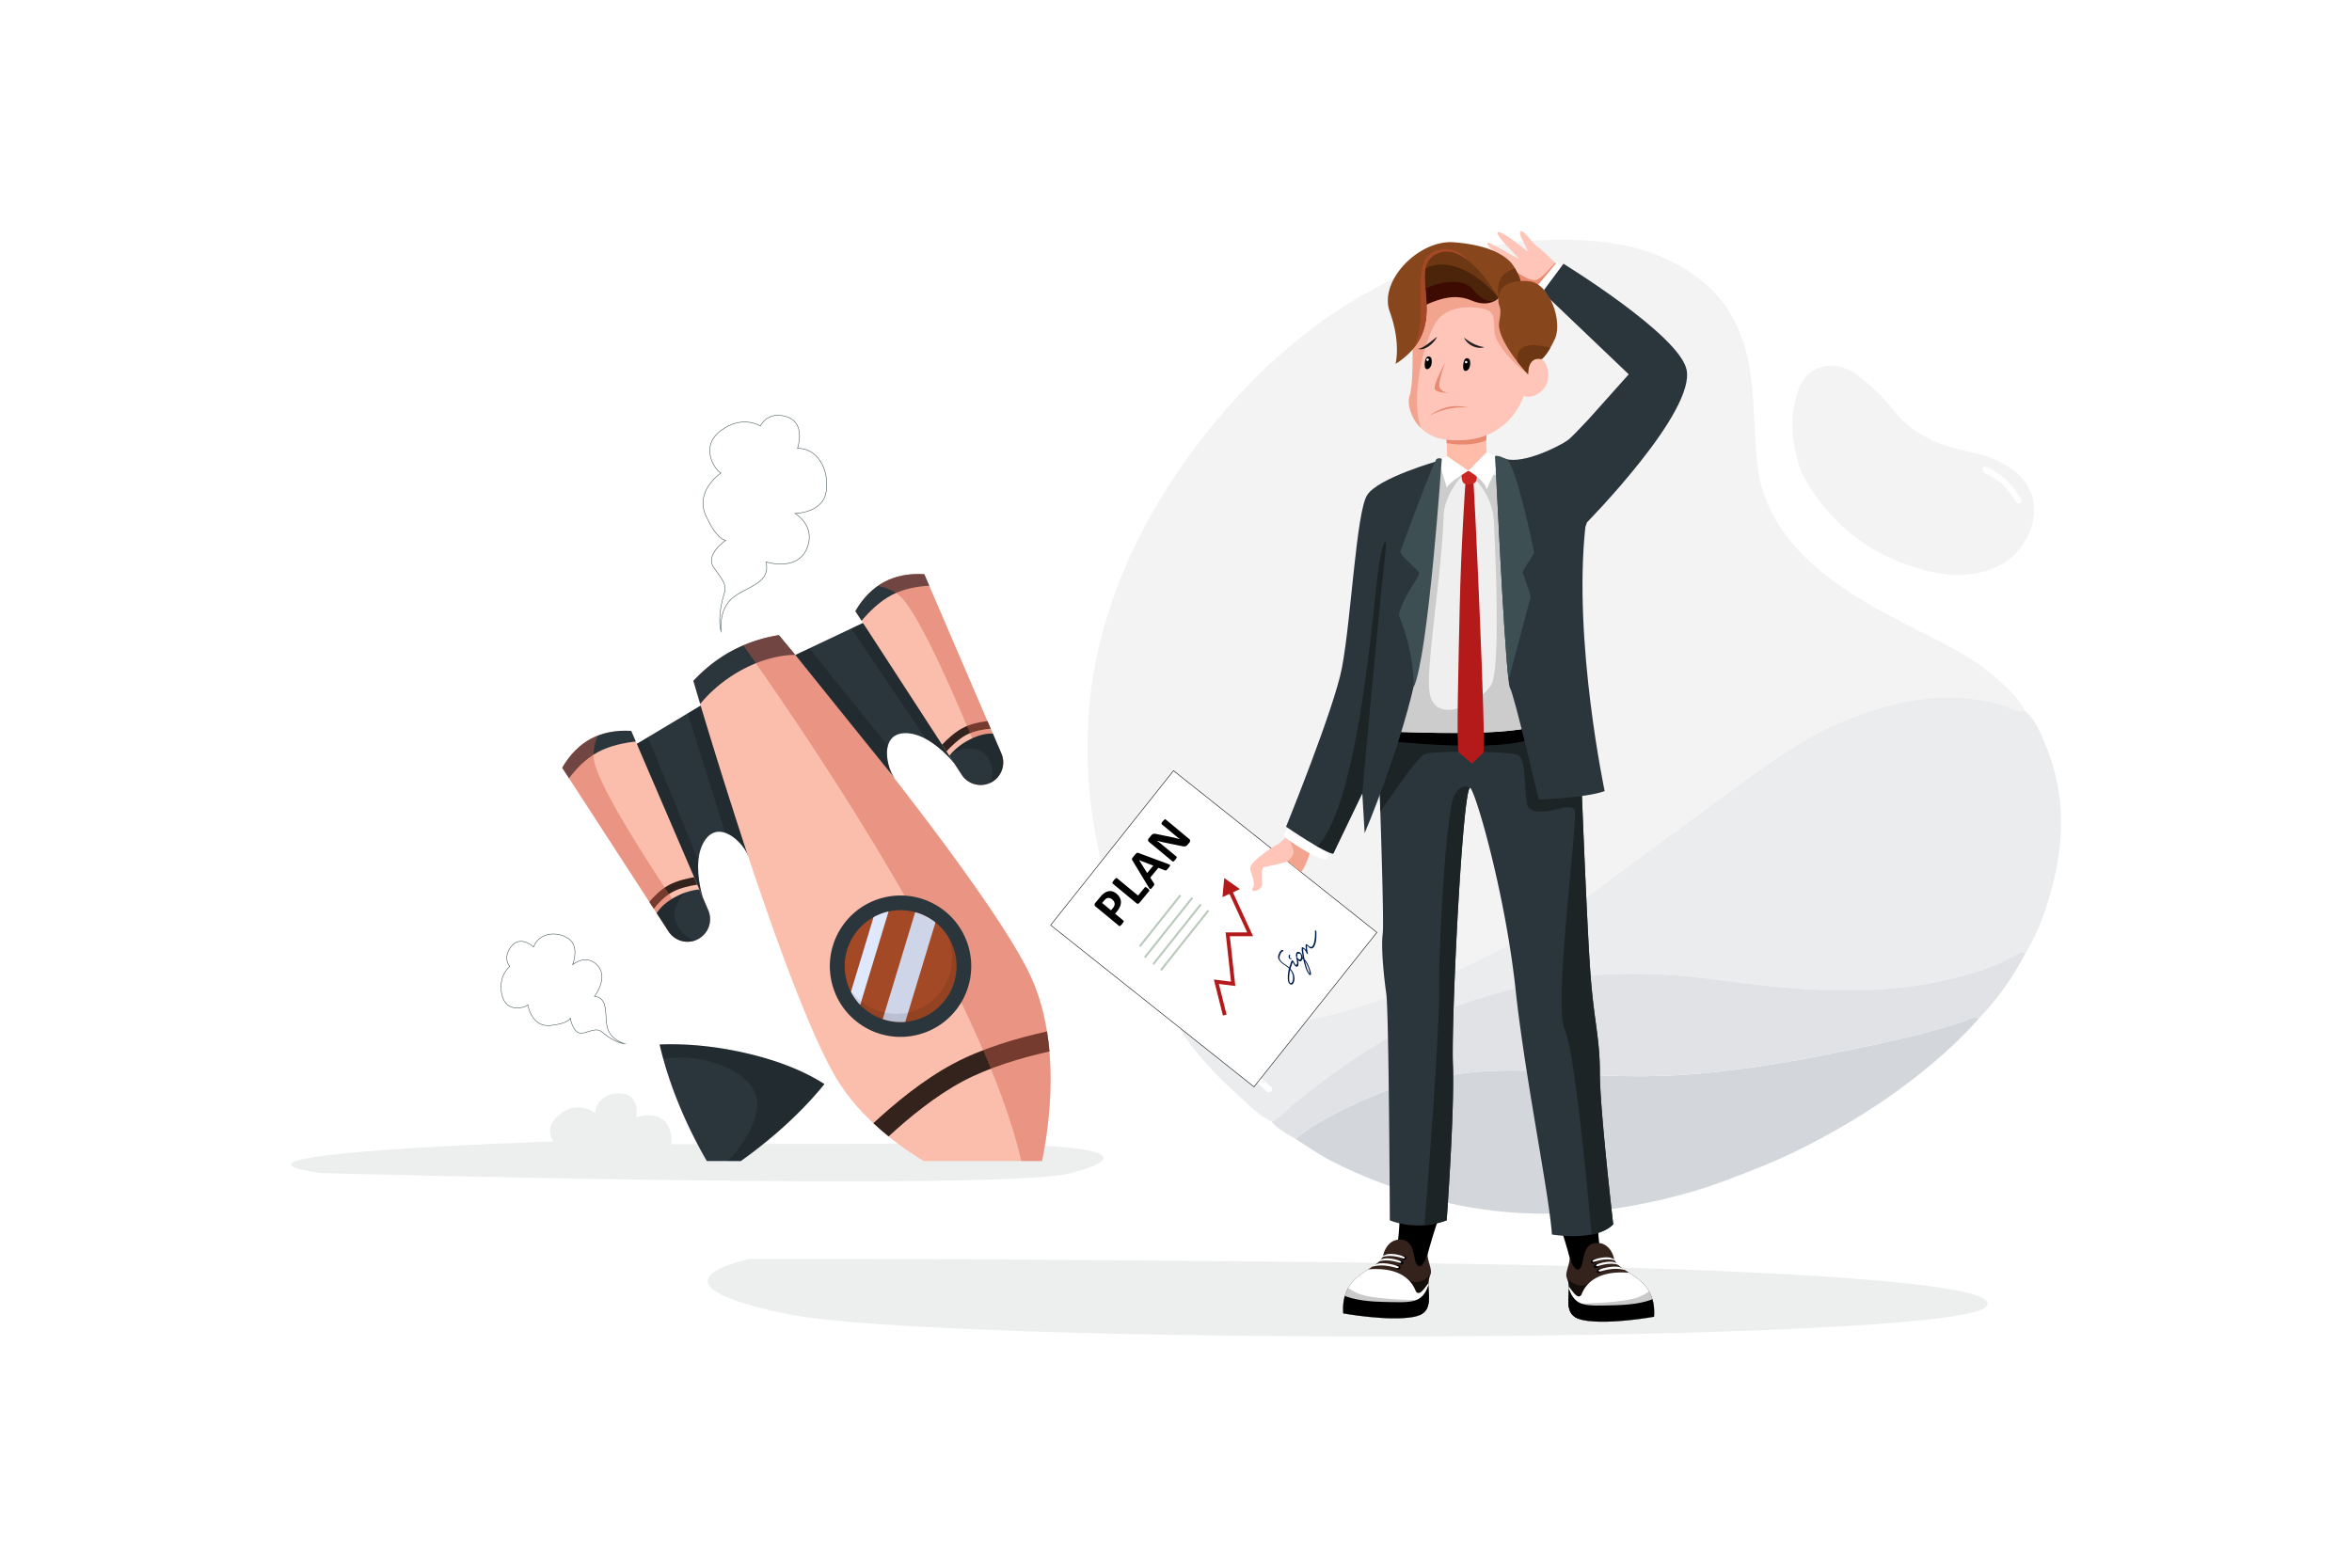 <svg id="Mỗi_hình_1_layer_riêng" data-name="Mỗi hình 1 layer riêng" xmlns="http://www.w3.org/2000/svg" viewBox="0 0 4680 3120"><defs><style>.cls-1,.cls-20{fill:#fff;}.cls-2{fill:#f3f3f4;}.cls-3{fill:#ebecee;}.cls-4{fill:#d3d7db;}.cls-5{fill:#e0e2e5;}.cls-6{fill:#fefefe;}.cls-39,.cls-7{fill:#3d4f53;}.cls-7{opacity:0.09;}.cls-8{fill:#2b363c;}.cls-9{opacity:0.2;}.cls-10{fill:#fbbeac;}.cls-11{fill:#33231c;}.cls-12{fill:#d35e4a;opacity:0.42;}.cls-13{fill:#ff4746;}.cls-14{fill:#a34926;}.cls-15{fill:#ced5e8;}.cls-16{fill:#dee8ff;}.cls-17{opacity:0.1;}.cls-18,.cls-19,.cls-21{fill:none;}.cls-19{stroke:#3d4f53;}.cls-19,.cls-20,.cls-21{stroke-miterlimit:10;}.cls-20{stroke:#000;}.cls-21{stroke:#b9c9bc;stroke-width:4px;}.cls-22{fill:#001d4f;}.cls-23{fill:#ffc5b8;}.cls-24,.cls-25{fill:#e98970;}.cls-24{opacity:0.56;}.cls-26{opacity:0.61;}.cls-27{opacity:0.21;}.cls-28{fill:#1c2426;}.cls-29{fill:#efefef;}.cls-30{fill:#ccc;}.cls-31{fill:#ffbda9;}.cls-32{fill:#3d0b01;}.cls-33{fill:#4c2409;}.cls-34{fill:#6d3713;}.cls-35{fill:#87461b;}.cls-36{fill:#b51a1a;}.cls-37{fill:#ca2722;}.cls-38{fill:#231f20;}</style></defs><title>06</title><rect class="cls-1" width="4680" height="3120"/><path class="cls-2" d="M2348.13,2048.61c-34.76-47.62-65.5-97.43-90.85-151-23.24-49.07-43.18-99.2-57.75-151.24q-47.54-169.79-31.4-345.78c7.56-83.73,28.33-164.21,58.67-241.8,34.55-88.32,80.74-170.84,136.48-248,76.86-106.43,166.37-200,273.61-276.13,51.56-36.59,106.47-67,164.38-93,106.54-47.85,217.8-68.31,333.78-64.28,85.21,3,166.74,20.25,237.82,71.19,61.19,43.85,94.28,104.87,107.43,177.79,11.87,65.86,9,133,16.65,199.24,8.24,71.8,41.63,129.77,91.74,180.11,56.51,56.78,125,95.52,194.91,132.3,61.68,32.47,126.65,59.27,180.6,104.92,24.91,21.08,49.53,42.65,65.28,72.13-15.42,4.25-27.4-6.08-40.67-10.18-112.66-34.78-220.07-11.34-324.26,32-69.58,28.95-131.47,72.69-192.37,116.7-98.39,71.11-195.37,144.16-293.22,216-97.54,71.62-203.13,129-314.1,176.92-53,22.89-108.08,40-162.86,57.9-53.35,17.43-108.05,29.13-163.68,36.27-35.78,4.6-71.67,8.27-107.51,12.36q-54.75-82.86-109.51-165.72l-7.32,4.86c29.87,54.79,67.79,104.56,101.82,156.75Z"/><path class="cls-3" d="M2430.81,2053c35.84-4.09,71.73-7.76,107.51-12.36,55.63-7.14,110.33-18.84,163.68-36.27,54.78-17.89,109.82-35,162.86-57.9,111-47.88,216.56-105.3,314.1-176.92,97.85-71.85,194.83-144.9,293.22-216,60.9-44,122.79-87.75,192.37-116.7,104.19-43.36,211.6-66.8,324.26-32,13.27,4.1,25.25,14.43,40.67,10.18,19.25,16,28.29,38.56,37.83,60.51,40.12,92.35,42.44,187.47,17.63,283.67-12.41,48.14-28.49,95.28-54.77,138.13-7.58-4.43-13.43.29-19.77,3.45-15.81,7.89-31.28,16.78-47.76,23-68.91,25.88-140.56,39.26-213.81,44.72C3635.36,1977,3523,1964,3411,1949.21c-125.72-16.54-250.35-16.44-374.64,12.45-72.06,16.75-142.14,38.94-208.94,70.12-91.81,42.85-174,101.13-252.69,164.58-14.85,12-26.52,27.89-44.52,35.94-26.49-12.87-46.5-34.27-67.67-53.59-42.81-39.06-83.32-80.53-114.39-130.1l67.67.32c3.06,4.75,6.35,9.37,9.12,14.28s6.36,12.25,12.22,7.69c6.27-4.88-2.23-9.41-4.47-14ZM2531,2164.74c-13.24-11.66-25.79-22.85-38.59-33.75-1-.84-5.23,0-5.5.84-.77,2.44-1.46,6.42-.12,7.79q16.89,17.27,34.74,33.57c1.31,1.2,5.81.58,7.48-.81S2530.32,2167.62,2531,2164.74Z"/><path class="cls-4" d="M3937.45,2027c-33.77,38.56-71.54,72.84-111.28,105.13-74.72,60.7-156.3,110.8-242.05,153.84-32.79,16.45-66.69,31.18-101.2,44.5-35.88,13.84-71.58,28.09-108.41,39-172.88,51.13-347,63.56-523.38,17.35-72-18.84-141.1-44.26-206.79-78.79-23.18-12.18-44.63-27.66-66.88-41.63,40.35-33,87-54.57,133.9-76.47,58.06-27.1,119.15-41.58,181.63-51.27,77.74-12.05,155.93-9,233.94-2.43,94.41,7.92,188.6,8.12,282.89-2.34,78.89-8.76,157-21,234.84-37,90.36-18.67,180.85-36.19,268.38-66.15C3920.75,2028.06,3928.43,2022.17,3937.45,2027Z"/><path class="cls-5" d="M3937.45,2027c-9-4.84-16.7,1-24.41,3.69-87.53,30-178,47.48-268.38,66.15-77.79,16.08-155.95,28.27-234.84,37-94.29,10.46-188.48,10.26-282.89,2.34-78-6.54-156.2-9.62-233.94,2.43-62.48,9.69-123.57,24.17-181.63,51.27-46.91,21.9-93.55,43.43-133.9,76.47-16.86-9.84-34.36-18.78-47.27-34.09,18-8.05,29.67-24,44.52-35.94,78.66-63.45,160.88-121.73,252.69-164.58,66.8-31.18,136.88-53.37,208.94-70.12,124.29-28.89,248.92-29,374.64-12.45C3523,1964,3635.36,1977,3748.83,1968.48c73.25-5.46,144.9-18.84,213.81-44.72,16.48-6.18,32-15.07,47.76-23,6.34-3.16,12.19-7.88,19.77-3.45C4005.3,1944.89,3974.75,1988.37,3937.45,2027Z"/><path class="cls-2" d="M3580,926.37c-18.18-58-18.4-107.69.81-156.41,15.63-39.65,67.7-59.44,116.67-22.2a403.94,403.94,0,0,1,71.55,70c38.8,48.68,91.78,69.49,150.26,81.52,30.76,6.32,60,16.74,85.87,35.91,79.3,58.77,33.61,160.78-26.41,190.14-62.9,30.78-124.81,19.38-185.93-2.13-72.93-25.66-132.42-71.13-177.83-133.76C3599.22,967.78,3585.11,944.5,3580,926.37Zm367,2.28c-1,2.33-2.74,4.63-2.18,5.7,1.53,2.95,3.5,6.63,6.25,7.82,26.36,11.41,45.56,30.27,59.31,55.19,1.69,3,5.11,5.72,8.81,3.88,5.48-2.74,3-7.57.85-10.82-16.51-25.12-35.88-47.24-64.55-59.1C3953,930.28,3950.28,929.67,3947,928.65Z"/><path class="cls-6" d="M2430.81,2053l1.86,3.82c2.24,4.63,10.74,9.16,4.47,14-5.86,4.56-9.38-2.66-12.22-7.69s-6.06-9.53-9.12-14.28c-34-52.19-72-102-101.82-156.75l7.32-4.86Q2376.06,1970.18,2430.81,2053Z"/><path class="cls-6" d="M2531,2164.74c-.65,2.88-.43,6.33-2,7.64s-6.17,2-7.48.81q-17.82-16.29-34.74-33.57c-1.34-1.37-.65-5.35.12-7.79.27-.84,4.5-1.68,5.5-.84C2505.18,2141.89,2517.73,2153.08,2531,2164.74Z"/><path class="cls-6" d="M3947,928.65c3.29,1,6,1.63,8.49,2.67,28.67,11.86,48,34,64.55,59.1,2.14,3.25,4.63,8.08-.85,10.82-3.7,1.84-7.12-.83-8.81-3.88-13.75-24.92-32.95-43.78-59.31-55.19-2.75-1.19-4.72-4.87-6.25-7.82C3944.25,933.28,3946,931,3947,928.65Z"/><path class="cls-7" d="M636.43,2334.55s1356.87,37.44,1495.61,0,35.23-55.05-152-57.25-644.13,0-644.13,0,8.81-74.88-69.92-54c0,0,9.91-47.34-34.69-47.34s-47.34,39.09-47.34,39.09-32.48-26.43-68.82,1.65-14.31,55.05-14.31,55.05S372.92,2294.92,636.43,2334.55Z"/><path class="cls-7" d="M1492,2505.5s-231.87,46.9,75.41,109.8,2310,60.58,2384.33-14.32-1114-86.78-1114-86.78S2053.3,2504.18,1492,2505.5Z"/><path class="cls-8" d="M1394.81,1403.87l-26.45,15.85-79.08,47.38-22.23,13.32s43,163.25,131.77,306.53c0,0-12.62-37.56-9.18-74.29,1.37-14.83,5.37-29.53,13.88-41.58,11.36-16,25.74-18.38,39.51-13.63,20.65,7.08,40,30,46,46.73Z"/><path class="cls-9" d="M1289.28,1467.1l-22.23,13.32s43,163.25,131.77,306.53c0,0-12.62-37.56-9.18-74.29Z"/><path class="cls-10" d="M1256,1454.63q-37.07-2.28-66.64,9.39-43.27,17.07-70.61,64l13.59,20.91,159.74,246,8.91,13.71,5.75,8.86,23.56,36.27a45,45,0,0,0,59,15.17c.74-.4,1.46-.8,2.16-1.23a45,45,0,0,0,17.94-56.22l-17.77-41.37-4.08-9.52-6.34-14.71-116.09-270.12Z"/><path class="cls-11" d="M1381.14,1745.86c-15.5,2.63-34.79,7.31-50,15.44-16.08,8.61-29.72,22.41-39.09,33.6l8.91,13.71c8.39-10.6,21.84-25.25,37.5-33.62,14.56-7.79,34.15-12.1,49-14.42Z"/><path class="cls-8" d="M1256,1454.63q-91.26-5.61-137.25,73.38l13.59,20.91c11.2-15.21,31.1-38.06,57.84-52.36,24.66-13.19,54.24-18.6,74.9-20.82Z"/><path class="cls-12" d="M1189.33,1464q-43.27,17.07-70.61,64l13.59,20.91,159.74,246,8.91,13.71,5.75,8.86,23.56,36.27a45,45,0,0,0,59,15.17c.74-.4,1.46-.8,2.16-1.23-27.26-39.09-206.65-298.49-210.14-360.08C1180.38,1492.53,1183.69,1477.82,1189.33,1464Z"/><path class="cls-8" d="M1306.72,1817.44a81.6,81.6,0,0,1,15.94-18,118.25,118.25,0,0,1,21.61-14.54,135.8,135.8,0,0,1,21.19-9.17,120.2,120.2,0,0,1,23.53-5.36c.89-.06,1.74-.21,2.55-.23l17.77,41.33a44.88,44.88,0,0,1-17,55.59,3.39,3.39,0,0,1-.84.55,25.39,25.39,0,0,1-2.28,1.32,38.63,38.63,0,0,1-5.14,2.34,45,45,0,0,1-53.81-17.53Z"/><path class="cls-9" d="M1394.81,1403.87l-26.45,15.85L1443,1657.45c20.65,7.08,40,30,46,46.73Z"/><path class="cls-9" d="M1306.72,1817.44a81.6,81.6,0,0,1,15.94-18,118.25,118.25,0,0,1,21.61-14.54,135.8,135.8,0,0,1,21.19-9.17c-15.74,13.57-30.21,36.26-19.92,59.94,11.33,26,28.74,33.51,38.52,35.6a45,45,0,0,1-53.81-17.53Z"/><path class="cls-13" d="M1782.3,1551.5a35.9,35.9,0,0,1-2.32-2.88Z"/><path class="cls-10" d="M2073.52,2310.67H1838c-15.72-9.62-31.47-20.06-46.91-31.34-7.74-5.65-15.39-11.54-23-17.6q-7.79-6.27-15.39-12.87c-3.6-3.13-7.19-6.32-10.72-9.57l-2.54-2.34-.62-.57c-.35-.34-.72-.67-1.08-1-30.58-28.62-57.94-61.27-78.74-98.3-51.16-90.91-116.56-271.27-171.22-435.87v0c-40.46-121.83-75-235-93.58-297-.32-1.07-.64-2.14-1-3.18-8.68-29-13.61-46-13.61-46q43.59-46.83,99.49-70.71a302.21,302.21,0,0,1,70.64-20.26l0,.05.05.06.56.66.42.5c.48.57,1.11,1.33,1.91,2.27l1,1.16c1,1.23,2.28,2.71,3.7,4.42.66.79,1.35,1.63,2.11,2.52l1.14,1.37c.21.25.42.51.64.76.56.69,1.15,1.41,1.77,2.14l3.9,4.68.87,1c.29.36.58.72.89,1.08l.36.44c.55.65,1.1,1.32,1.66,2l1.73,2.08c.88,1.06,1.79,2.17,2.74,3.3l7.32,8.83h0c0,.07.1.12.15.19l2.81,3.4c1,1.15,1.93,2.32,2.91,3.51s2,2.42,3,3.65l1.53,1.85q3.9,4.71,8,9.76l5.08,6.19,2.39,2.92c1.62,2,3.25,4,4.91,6,8.31,10.16,17.28,21.12,26.77,32.8l8.68,10.68c.71.88,1.42,1.77,2.14,2.65l2.44,3q8.57,10.56,17.55,21.73l4.6,5.71c1.34,1.66,2.7,3.33,4,5L1692,1437.9a.54.54,0,0,0,.09.12l4.81,6,7.31,9.14c1,1.24,2,2.48,3,3.73l6,7.54,3,3.79c3.43,4.35,6.9,8.71,10.4,13.12l7.63,9.63q5.12,6.45,10.26,13l1,1.32q3.93,5,7.87,10c0,.08.11.14.16.21l8.1,10.32.22.29q9,11.49,18.12,23.21l1,1.37q3.81,4.92,7.66,9.85c1.43,1.88,2.89,3.76,4.36,5.64q9.89,12.76,19.76,25.66l10.59,13.85,4.61,6,.69.91q10.57,13.89,21,27.79l5.27,7q7.85,10.44,15.59,20.87l.61.82q4.86,6.52,9.68,13,5.11,6.93,10.16,13.82l1.22,1.67,3.48,4.75q5.21,7.11,10.33,14.18l4.93,6.83q7.39,10.21,14.56,20.3,4.8,6.72,9.5,13.37t9.11,13l.17.25q2.31,3.29,4.57,6.56l2.77,4,4,5.77,2.22,3.22,2.21,3.22q3.29,4.82,6.52,9.58l6.24,9.23,2.05,3.06q3.22,4.83,6.38,9.59c2,3.07,4,6.13,6,9.15.65,1,1.31,2,2,3l3.89,6a0,0,0,0,0,0,0l5.67,8.83q2.8,4.41,5.51,8.72,6.33,10.1,12.15,19.71c.55.93,1.1,1.84,1.65,2.75,1.1,1.81,2.17,3.63,3.23,5.42l1.58,2.68c1.11,1.88,2.21,3.76,3.29,5.62l2.8,4.88q3.69,6.45,7.06,12.63.69,1.23,1.35,2.46c.89,1.63,1.75,3.25,2.59,4.84q2.57,4.8,4.89,9.4c19.52,38.48,31.56,80,38.3,122,.21,1.29.42,2.59.62,3.87.05.37.11.74.17,1.11q.61,4,1.17,8.09c.19,1.45.39,2.91.57,4.37.16,1.26.32,2.52.47,3.78.23,1.81.43,3.6.62,5.39.31,2.75.59,5.51.86,8.27.16,1.66.31,3.31.46,5q1.33,15.48,1.87,30.86C2092.6,2193.22,2083.64,2259.89,2073.52,2310.67Z"/><path class="cls-8" d="M1393.3,1401c-8.69-29-13.62-46-13.62-46q43.59-46.83,99.48-70.71a302.43,302.43,0,0,1,70.65-20.26s12.16,14.46,32.76,39.37c-12.88-.13-54.2,1.86-105.45,29.26C1433.1,1356.27,1405.58,1385.84,1393.3,1401Z"/><path class="cls-11" d="M1737.8,2235.37c43-40,99.61-86.62,158.81-118.28,58.16-31.09,128.42-51.45,186.69-64.35q3.24,19.91,4.92,39.86c-55,12.32-120,31.35-172.84,59.59-53.79,28.75-106.43,71.78-147.23,109.52Q1752.57,2249.17,1737.8,2235.37Z"/><path class="cls-12" d="M2073.52,2310.67h-41.36c-10.34-45-28.64-105.3-60.6-183.78q-7.24-17.76-15.41-36.75c-12.66-29.34-27.08-61-43.52-95q-7.92-16.38-16.47-33.49-4.14-8.27-8.42-16.72-17.51-34.47-37.62-71.93h0q-14.31-26.57-30-54.64l-2.08-3.71q-8.92-15.93-18.33-32.37c-74.11-129.57-170.42-282.58-295.53-462.2q-12.33-17.7-25-35.73a302.21,302.21,0,0,1,70.64-20.26l0,.05.05.06.56.66.42.5c.48.57,1.11,1.33,1.91,2.27l1,1.16c1,1.23,2.28,2.71,3.7,4.42.66.79,1.35,1.63,2.11,2.52l1.14,1.37c.21.25.42.51.64.76.56.69,1.15,1.41,1.77,2.14l3.9,4.68.87,1c.29.36.58.72.89,1.08l.36.44c.55.65,1.1,1.32,1.66,2l1.73,2.08c.88,1.06,1.79,2.17,2.74,3.3l7.31,8.83h0c0,.07.1.12.15.19l2.81,3.4,2.91,3.51c1,1.2,2,2.42,3,3.65l1.53,1.85c2.59,3.15,5.26,6.4,8,9.76l5.08,6.19,2.39,2.92,4.91,6c8.31,10.16,17.28,21.12,26.77,32.8l8.68,10.68c.71.88,1.42,1.77,2.14,2.65l2.44,3q8.53,10.56,17.55,21.73l4.6,5.71c1.34,1.66,2.7,3.33,4,5q6.08,7.59,12.35,15.39a.54.54,0,0,0,.09.12l4.81,6,7.31,9.14c1,1.24,2,2.48,3,3.73,2,2.5,4,5,6,7.54l3,3.79c3.43,4.35,6.9,8.71,10.4,13.12l7.63,9.63,10.26,13,1,1.32c2.61,3.32,5.23,6.67,7.87,10,0,.08.11.14.16.21l7.54,9.64.23.28q9.27,11.83,18.67,23.9l1,1.37q3.81,4.92,7.66,9.85c1.43,1.88,2.89,3.76,4.36,5.64q9.87,12.76,19.76,25.66l10.59,13.85,4.61,6,.69.91q10.55,13.88,21,27.79l5.27,7q7.83,10.44,15.59,20.87l.61.82q4.86,6.52,9.68,13,5.11,6.93,10.16,13.82l1.22,1.67,3.48,4.75,10.33,14.18,4.93,6.83q7.37,10.21,14.56,20.3,4.8,6.72,9.5,13.37t9.11,13l.17.25q2.31,3.29,4.57,6.56l2.77,4,4,5.77,2.22,3.22,2.21,3.22q3.29,4.82,6.52,9.58l6.24,9.23,2.05,3.06q3.22,4.83,6.38,9.59l6,9.15c.65,1,1.31,2,2,3l3.89,6a0,0,0,0,0,0,0l5.67,8.83,5.51,8.72q6.33,10.1,12.15,19.71c.55.93,1.1,1.84,1.65,2.75,1.1,1.81,2.17,3.63,3.23,5.42l1.58,2.68c1.11,1.88,2.21,3.76,3.29,5.62l2.8,4.88q3.69,6.45,7.06,12.63.69,1.23,1.35,2.46c.87,1.63,1.74,3.23,2.59,4.84q2.57,4.8,4.89,9.4c19.52,38.48,31.56,80,38.3,122,.21,1.29.42,2.59.62,3.87.05.37.11.74.17,1.11q.61,4,1.17,8.09c.19,1.45.39,2.91.57,4.37.16,1.26.32,2.52.47,3.78.23,1.81.43,3.6.62,5.39.31,2.75.59,5.51.86,8.27.16,1.66.31,3.31.46,5q1.33,15.48,1.87,30.86C2092.6,2193.22,2083.64,2259.89,2073.52,2310.67Z"/><circle class="cls-8" cx="1791.97" cy="1922.79" r="140.69" transform="translate(-434.73 526.33) rotate(-14.92)"/><path class="cls-14" d="M1693.84,1975.24c-.22-.42-.46-.87-.67-1.3a111.37,111.37,0,0,1,45-148.57c.41-.25.86-.49,1.28-.71a111.31,111.31,0,1,1-45.66,150.58Z"/><path class="cls-15" d="M1756.51,2028.19,1821,1815.43a111.3,111.3,0,0,1,40.37,20.41l-60,197.8A111.17,111.17,0,0,1,1756.51,2028.19Z"/><path class="cls-16" d="M1693.84,1975.24c-.22-.42-.46-.87-.67-1.3l45-148.57c.41-.25.86-.49,1.28-.71a110.56,110.56,0,0,1,28.6-10.57l-56.35,185.82A111.12,111.12,0,0,1,1693.84,1975.24Z"/><path class="cls-17" d="M1711.75,1999.91a111.27,111.27,0,0,0,178.34-129.59q-2.16-4.07-4.61-7.83a111.31,111.31,0,0,1-182.36,121.28,108.3,108.3,0,0,1-13.25-16.81c1,2.35,2.12,4.68,3.3,7,.21.43.45.88.67,1.3A111.12,111.12,0,0,0,1711.75,1999.91Z"/><line class="cls-18" x1="1480.27" y1="1320.34" x2="1480.28" y2="1320.36"/><path class="cls-8" d="M1582.57,1303.48l27.87-13.19,83.32-39.45,23.43-11.09s111.9,126.38,181.72,279.82c0,0-24.23-31.36-56.67-48.9-13.1-7.09-27.55-11.94-42.29-11.54-19.64.55-29.58,11.19-33.28,25.28-5.58,21.11,2.79,49.93,13.31,64.21Z"/><path class="cls-9" d="M1693.76,1250.84l23.43-11.09s111.9,126.38,181.72,279.82c0,0-24.23-31.36-56.67-48.9Z"/><path class="cls-10" d="M1701.89,1216.21q18.69-32.09,44.81-50.2,38.23-26.51,92.44-23.18l9.84,22.91,115.84,269.45,6.45,15,4.18,9.7,17.07,39.73a45,45,0,0,1-20.12,57.46c-.75.4-1.48.76-2.22,1.11a45,45,0,0,1-56.72-16.3l-24.54-37.75-5.65-8.69-8.71-13.43L1714.4,1235.48Z"/><path class="cls-11" d="M1874.56,1482.05c10.8-11.43,25.4-24.87,40.61-33,16.09-8.6,35.14-12.27,49.65-13.85l6.45,15c-13.47,1.09-33.13,4.14-48.78,12.51-14.57,7.78-29,21.67-39.22,32.75Z"/><path class="cls-8" d="M1701.89,1216.21q46-79,137.25-73.38l9.84,22.91c-18.87.87-48.93,4.72-75.67,19-24.66,13.19-45.59,34.78-58.91,50.72Z"/><path class="cls-12" d="M1746.7,1166q38.23-26.51,92.44-23.18l9.84,22.91,115.84,269.45,6.45,15,4.18,9.7,17.07,39.73a45,45,0,0,1-20.12,57.46c-.75.4-1.48.76-2.22,1.11-17.37-44.37-133.47-337.61-182.74-374.73C1775.39,1174.4,1761.31,1169,1746.7,1166Z"/><path class="cls-8" d="M1888.92,1504.17c.53-.66,1.07-1.3,1.65-2a126.15,126.15,0,0,1,36.89-29.15c20.89-11.17,37.28-13.42,48-13.14l17.07,39.73a45,45,0,0,1-20.12,57.46c-1.08.57-2.15,1.1-3.26,1.57a45,45,0,0,1-55.68-16.76Z"/><path class="cls-9" d="M1582.57,1303.48l27.87-13.19,156.23,194.12c-5.58,21.11,2.79,49.93,13.31,64.21Z"/><path class="cls-9" d="M1890.57,1502.21a126.15,126.15,0,0,1,36.89-29.15c20.89-11.17,37.28-13.42,48-13.14l17.07,39.73a45,45,0,0,1-20.12,57.46c-1.08.57-2.15,1.1-3.26,1.57,1.75-2.6,14.06-22.73-4.43-51.49C1946.06,1478.2,1901.27,1491.72,1890.57,1502.21Z"/><path class="cls-8" d="M1640.39,2157.54c-55.85,69-122.34,121.94-166.33,153.13H1406.4c-23.41-40.32-62.49-115.38-86.59-203.07h0q-3.9-14.23-7.25-28.86a615.66,615.66,0,0,1,87.17,3,701.17,701.17,0,0,1,83.66,14C1557.51,2112.7,1607.57,2136.35,1640.39,2157.54Z"/><path class="cls-9" d="M1640.39,2157.54c-55.85,69-122.34,121.94-166.33,153.13h-26.14c19.89-20,48.94-55.94,58-101.94,14.28-72.18-107.83-116.16-186.16-101.13h0q-3.9-14.23-7.25-28.86a615.66,615.66,0,0,1,87.17,3,701.17,701.17,0,0,1,83.66,14C1557.51,2112.7,1607.57,2136.35,1640.39,2157.54Z"/><path class="cls-19" d="M1434.74,1255.74s-4.93-41.57,21.83-64.81,78.2-28.89,67.63-72.56c0,0,61.29,19.72,81-26.07s-23.25-70.45-23.25-70.45,50.72-.7,60.58-37.33-8.45-92.29-55.65-92.29c0,0,17.61-50-21.13-62.69s-52.84,18.31-52.84,18.31-35.23-23.25-78.55,9.16-11.63,78.2,0,84.54c0,0-52.48,35.22-29.94,84.53s39.45,49.31,39.45,49.31-41.56,28.18-24,53.54,27.48,33.11,20.43,55S1429.1,1239.53,1434.74,1255.74Z"/><path class="cls-19" d="M1242.66,2077.1s-26.78-6.91-33.72-30.75,3.63-60-26-63.65c0,0,28.77-36.61,6.12-61.24s-49.45-1.63-49.45-1.63,13.38-34.5-6.35-50.2-58.79-17-71.65,14.92c0,0-25.81-24.24-44.13-1.15s-3.18,40.27-3.18,40.27-23.83,18.12-15.8,55.42,44.69,27.13,51.74,20.83c0,0,7.26,44.19,43.59,41.09s40.93-14.55,40.93-14.55,5.92,35.07,26.24,29.4,27.75-10.43,39.2-.28S1231.21,2076.92,1242.66,2077.1Z"/><rect class="cls-20" x="2218.71" y="1589.68" width="392.72" height="517.01" transform="translate(-534.69 2587.97) rotate(-51.5)"/><line class="cls-21" x1="2267.76" y1="1883.63" x2="2348.88" y2="1781.63"/><line class="cls-21" x1="2294.74" y1="1918.97" x2="2389.39" y2="1799.96"/><line class="cls-21" x1="2277.87" y1="1905.55" x2="2372.52" y2="1786.54"/><line class="cls-21" x1="2309.87" y1="1931" x2="2404.51" y2="1811.99"/><path class="cls-22" d="M2616.55,1852.33c.24,8.06,0,16.26-2.09,24.09a23.5,23.5,0,0,1-2,5.2c-1.3,2.31-2.63,3.45-5.32,2.73-2.9-.78-4.27-3.44-6.83-5-.37-.22-1.09-.53-1.45-.13-1.47,1.6-.89,4.64-.8,6.69.07,1.55.22,3.08.44,4.59-2-2.56-4.54-4.69-7.29-5.35-.31-.08-.79,0-.84.37-.74,5.4.59,11.36,1.51,16.7.22,1.28.47,2.56.72,3.83a5.64,5.64,0,0,0-.89-.44,13.2,13.2,0,0,0-.5-3.73c-1-3.12-3.58-6.77-7-7.45-5.07-1-5.84,4.78-5.48,8.54.1,1,2.92,2.64,2.77,1.13s-.47-5.51,1.19-6.4l4.57.7.9,1.62a9.9,9.9,0,0,1,.76,3.79,14,14,0,0,1-.3,3.16,7.1,7.1,0,0,0-.4,1,.65.65,0,0,0,0,.24,3.24,3.24,0,0,1-.47.76c-2.06,2.31-5.05-1.17-6.35-3.2-.29-.45-2.9-2-2.49-.52a38.4,38.4,0,0,1,1.37,5.24c.32,2.19,1.13,6.29.1,8.41-.44.9-1.18,1.85-2.61,1.08a8.15,8.15,0,0,1-1.28-2,43.17,43.17,0,0,0-3.35-5.58c-.42-.53-1.69-1.7-2.41-1-1.88,1.85-2.5,5.72-3.41,8.12q-1.14,3-2,6c-.61-.57-1.23-1.13-1.86-1.65-5.15-4.24-12.33-7.49-16-13.25-2-3.15-1.67-6.39-.42-9.71.64-1.73,2.85-6.8,5.41-7.71.51.25,1,.3,1.18,0,.06-.1.11-.2.16-.3.59-1.06-1.33-2.2-2.16-2.26-3.25-.2-5.79,5-6.83,7.33-1.51,3.42-2.32,7.2-.71,10.71,4,8.69,14.07,12.21,20.69,18.74-.21.8-.41,1.61-.58,2.43a69.59,69.59,0,0,0-1.67,19c.26,3.67,1.42,8.66,5.29,10.25,4.07,1.67,6.12-2.52,7.1-5.77,2.66-8.81-1.18-18.31-7.11-25.18.58-2.1,1.26-4.16,2-6.22.68-1.8,1.41-5,2.54-7.06,2,3.67,4.63,9.33,8.34,9,4-.32,3.18-7.75,2.1-13,1.51,1.6,3.31,2.71,5.34,2.11,1.79-.54,2.78-2.2,3.26-4.14.45-.62,1.08-.58,1.79-.12q1.24,5.85,2.93,11.59c1.51,5.12,3.06,10.29,5.78,14.92,1,1.75,2.65,4.91,4.9,5.3,5.6,1-3.79-20.67-5-22.91a56,56,0,0,0-6.06-8.76c-.48-2.31-.92-4.62-1.3-6.94a103.07,103.07,0,0,1-1.42-11.61c-.18-4.08,2.48-.5,3.74,1.18a22.11,22.11,0,0,1,3.29,5.74c.32,1,3.21,2.45,2.77,1.13a38.78,38.78,0,0,1-1.76-8.47c-.19-1.89-1-5.88,0-8,2.23,1.88,3.7,4.74,6.76,5.5,3.66.91,6.33-1.73,7.79-4.8,4.19-8.78,4-19.69,3.69-29.17C2619.29,1852.42,2616.5,1850.79,2616.55,1852.33Zm-49,78.24c3.51,5,5.87,11.21,5.28,17.43-.22,2.33-.81,5.93-2.56,7.62-3.82,3.69-4.83-3.71-5-5.71a67.83,67.83,0,0,1,1.68-18.51c.09-.41.19-.81.29-1.22Zm32-12.85a66.75,66.75,0,0,1,4.83,11.86,39.49,39.49,0,0,1,1.5,6.52c.24,1.89.41,2.41-.72.78a42.59,42.59,0,0,1-5-11.26q-2.05-6.4-3.58-13C2598,1914.78,2599.2,1917,2599.56,1917.72Z"/><path class="cls-22" d="M2564.56,1906.4c.87,2.08,2.94,2.7,5,2.4,1.29-.19-.58-2.23-1.47-2.1a5.13,5.13,0,0,1-1.41.15c.08,0,0-.35,0-.41a8.65,8.65,0,0,0-.06-1.13,8,8,0,0,1,.51-3.34c.46-1-1.85-2.57-2.23-1.78A8.65,8.65,0,0,0,2564.56,1906.4Z"/><path d="M2221.4,1778.41a26.73,26.73,0,0,1,6.61,7.78,19.28,19.28,0,0,1,2.39,8.68,22.61,22.61,0,0,1-1.79,9.32,38.46,38.46,0,0,1-6.19,9.93l-3.59,4.34,16.58,13.73a1.44,1.44,0,0,1,.51.86,2.34,2.34,0,0,1-.19,1.29,11.23,11.23,0,0,1-1,1.88,29,29,0,0,1-2,2.67,27.87,27.87,0,0,1-2.23,2.44,10.9,10.9,0,0,1-1.67,1.37,2.23,2.23,0,0,1-1.22.41,1.55,1.55,0,0,1-.92-.36l-46.74-38.7a4.9,4.9,0,0,1-2-3.33,4.7,4.7,0,0,1,1.2-3.37l10.15-12.25q1.51-1.85,3-3.4a45.71,45.71,0,0,1,3.91-3.49,22.89,22.89,0,0,1,5.61-3.31,18.28,18.28,0,0,1,6.53-1.46,16.87,16.87,0,0,1,6.58,1.12A22.7,22.7,0,0,1,2221.4,1778.41Zm-8.39,11.68a12.17,12.17,0,0,0-5.29-2.77,8.68,8.68,0,0,0-4.57.21,10.13,10.13,0,0,0-3.51,2.07,29.41,29.41,0,0,0-2.87,3l-3.72,4.5,17.63,14.6,3.92-4.74a15,15,0,0,0,2.83-4.8,9.47,9.47,0,0,0,.4-4.37,10.76,10.76,0,0,0-1.57-4.08A15.09,15.09,0,0,0,2213,1790.09Z"/><path d="M2283.58,1768a25.21,25.21,0,0,1,2,1.78,8.09,8.09,0,0,1,1.11,1.43,2.29,2.29,0,0,1,.37,1.15,1.46,1.46,0,0,1-.34.91L2267,1797.05a4.28,4.28,0,0,1-2.63,1.58,4.17,4.17,0,0,1-3.29-1.21l-47.19-39.07a1.48,1.48,0,0,1-.5-.86,2.39,2.39,0,0,1,.19-1.3,11.47,11.47,0,0,1,1-1.89,36.94,36.94,0,0,1,4.24-5.12,11.16,11.16,0,0,1,1.66-1.34,2.37,2.37,0,0,1,1.23-.43,1.5,1.5,0,0,1,.94.34l41.8,34.61L2278,1766a1.49,1.49,0,0,1,.8-.52,2,2,0,0,1,1.14.1,7.17,7.17,0,0,1,1.57.79A23.88,23.88,0,0,1,2283.58,1768Z"/><path d="M2324.46,1719.58a18,18,0,0,1,2.79,1.3,1.79,1.79,0,0,1,1,1.36,3.33,3.33,0,0,1-.78,2q-.82,1.21-2.46,3.18c-1.13,1.36-2,2.41-2.7,3.14a9.84,9.84,0,0,1-1.69,1.55,2.12,2.12,0,0,1-1.2.43,3.67,3.67,0,0,1-1.17-.3l-13.34-5.15-16.15,19.51,7.43,11.71a4.29,4.29,0,0,1,.59,1.2,2.26,2.26,0,0,1-.09,1.34,8.18,8.18,0,0,1-1.07,1.9c-.53.75-1.27,1.7-2.23,2.85a33.26,33.26,0,0,1-2.51,2.8,2.85,2.85,0,0,1-1.78,1,2,2,0,0,1-1.54-.8,18,18,0,0,1-1.75-2.46L2253,1711.9a5.61,5.61,0,0,1-.64-1.47,2.64,2.64,0,0,1,.21-1.56,10.25,10.25,0,0,1,1.33-2.18c.65-.86,1.54-2,2.67-3.34,1.3-1.58,2.37-2.82,3.18-3.73a13.27,13.27,0,0,1,2.1-1.95,2.76,2.76,0,0,1,1.59-.58,5.19,5.19,0,0,1,1.69.42Zm-57.85-7.7,0,0,16,25.64,12.21-14.74Z"/><path d="M2366.2,1669.67a5.05,5.05,0,0,1,1.38,1.69,4.29,4.29,0,0,1,.13,3.72,6.77,6.77,0,0,1-1,1.69l-3.72,4.5a11.82,11.82,0,0,1-2.29,2.19,6.24,6.24,0,0,1-2.59,1,11.58,11.58,0,0,1-3.39,0q-1.92-.24-4.77-.9l-35-7.19q-3.09-.68-6.57-1.59c-2.32-.6-4.52-1.26-6.61-1.95l-.06.08q3,2.24,6,4.53c2,1.53,4,3.14,6,4.83l27.18,22.51a1.56,1.56,0,0,1,.54.82,2.18,2.18,0,0,1-.09,1.21,8,8,0,0,1-.87,1.75,25.32,25.32,0,0,1-1.84,2.47,24.12,24.12,0,0,1-2.05,2.22,7.42,7.42,0,0,1-1.54,1.17,1.93,1.93,0,0,1-1.14.27,1.64,1.64,0,0,1-.89-.4l-46.7-38.67a4.56,4.56,0,0,1-1.92-3.45,5.28,5.28,0,0,1,1.31-3.49l4.68-5.66a14.07,14.07,0,0,1,2.39-2.35,6.86,6.86,0,0,1,2.41-1.15,8.5,8.5,0,0,1,3-.17,27.92,27.92,0,0,1,3.86.69l27.37,5.61,4.84,1.06c1.59.35,3.16.71,4.71,1.1l4.57,1.14c1.49.38,3,.77,4.45,1.17l0,0c-1.94-1.47-4-3-6-4.67s-4-3.23-5.88-4.76l-24.37-20.18a1.49,1.49,0,0,1-.52-.84,2.52,2.52,0,0,1,.1-1.27,7,7,0,0,1,.89-1.77,28,28,0,0,1,1.86-2.45,27,27,0,0,1,2-2.21,5.68,5.68,0,0,1,1.52-1.14,2.17,2.17,0,0,1,1.14-.24,1.8,1.8,0,0,1,.89.4Z"/><path class="cls-23" d="M2601.59,1668.37l-2.58,3-30.85-19.9s-12.26,22.2-28.58,30.49-52.4,35.52-52.11,45.54,12.53,29.16,5.27,39.75,20.9,6.57,18.63-11.11.26-29.56,3.58-30.46c2.31-.63,28.88-4.88,47.22-11.41h0l27,21.49c13.82-15.23,21.46-57.13,21.46-57.13Z"/><path class="cls-24" d="M2561.3,1661.65s12.77,27.17,12.79,34.55-11.92,18.08-11.92,18.08l27,21.49s15-25.18,18.72-44.86-41.68-35.41-41.68-35.41Z"/><path class="cls-1" d="M2562.28,1647.65l-8.56,16.79s71.81,53.11,86.89,44.92l8.85-27.55Z"/><path class="cls-23" d="M3109.38,538.2s-35.65-37.11-50.9-47.87c-10.73-7.57-26.85-34.26-33-29.84s14.08,32.18,14.08,40.09c0,0-52.87-44-59.16-38.12s41.41,49.67,41.41,52.13-62.22-37.54-62.71-30.49,51,49.59,51,52-9.48,17.05-7.21,22.27,71,24,71,24Z"/><path class="cls-25" d="M3094.17,522.76s-24.54,30.24-36.76,34.29-39.7-15.64-39.7-15.64-12.26,22.69-2.26,27,28.19,20.82,42.29,11.14,18.2-14.26,27.22-27.21a87.73,87.73,0,0,0,12.25-26.5Z"/><polygon class="cls-1" points="3098.23 521.5 3055.45 572.79 3080.38 589.84 3114.47 536.73 3098.23 521.5"/><path d="M2859.72,2432.82s-31.32,93.1-28.31,117.72-55.42-40.05-55.42-40.05,12.34-75.44,7.31-91.65S2859.72,2432.82,2859.72,2432.82Z"/><path d="M3104.25,2439.55s31.32,93.09,28.31,117.71,55.42-40,55.42-40-12.34-75.45-7.31-91.66S3104.25,2439.55,3104.25,2439.55Z"/><path class="cls-11" d="M3291.23,2620.59s-89.09,16.26-139.62,7.09a58,58,0,0,1-11.36-3.19,35.06,35.06,0,0,1-3.64-1.7c-28.8-15.35-6.8-54.5-18.73-79h0c-4.7-9.61,5.56-26.51,5.53-40.54,8.1,23.4,16.95,29.33,22.79,17.48s3-45.63,30.34-47,34.42,28.44,34.42,28.44c1.94,12.89,15.35,20.92,30.69,30.82h0C3265.94,2548.67,3295.06,2569,3291.23,2620.59Z"/><path class="cls-11" d="M3111.2,2507.19c0-1.1,0-2.18,0-3.29A27.27,27.27,0,0,1,3111.2,2507.19Z"/><path class="cls-26" d="M3175.84,2612.16c-6.09,6-22.85,10.63-39.23,10.63-28.8-15.35-6.8-54.5-18.73-79,.57.66,26,29.23,49.93,4.73C3167.81,2548.56,3188.73,2599.45,3175.84,2612.16Z"/><path class="cls-1" d="M3291.23,2620.59s-89.09,16.26-139.62,7.09a58,58,0,0,1-11.36-3.19,94.24,94.24,0,0,1,1.36-23.68c-8.9,2.81-19.83-35.67-19.83-35.67l-.12-5s10.23,15.44,16.24,18.86a7.08,7.08,0,0,0,3.88,1.07c3.38-.17,5-3.48,5-3.48,7.31-19.52,29.21-49,94.83-43.56h0c14.08,9.07,29.78,19.71,39.74,37.1a76.35,76.35,0,0,1,9.46,29.31A108,108,0,0,1,3291.23,2620.59Z"/><path class="cls-27" d="M3290.85,2599.42c-22.75,8.38-78.56,13.7-101.88,10.56a108.51,108.51,0,0,1-42.53-15.73s86.62-1.13,114.72-13.19a116.81,116.81,0,0,0,20.23-10.95A76.35,76.35,0,0,1,3290.85,2599.42Z"/><path d="M3151.62,2627.67c-39-7.08-29.81-36.62-29.84-62.53,13.87,36.35,31.93,34,93,32.49,39.53-1,61.73-7.14,73.24-11.91,2.91,9.77,4.23,21.21,3.22,34.87C3291.23,2620.59,3202.14,2636.85,3151.62,2627.67Z"/><ellipse cx="3170.66" cy="2509.99" rx="5.51" ry="4.22" transform="translate(-673.1 1253.54) rotate(-20.26)"/><ellipse cx="3176.55" cy="2519.4" rx="5.51" ry="4.22" transform="translate(-675.99 1256.17) rotate(-20.26)"/><ellipse cx="3182.49" cy="2528.91" rx="5.51" ry="4.22" transform="translate(-678.92 1258.81) rotate(-20.26)"/><path class="cls-1" d="M3185,2530.3s26.23-9.1,46-3.09c0,0,6.92-.24-7.28-5s-43.34,3.65-42.95,6.38S3185,2530.3,3185,2530.3Z"/><path class="cls-1" d="M3179.57,2519.88s22.84-8.55,40.12-2.75c0,0,6-.2-6.37-4.74s-37.79,3.29-37.44,5.89S3179.57,2519.88,3179.57,2519.88Z"/><path class="cls-1" d="M3172.33,2511.12s22.85-8.55,40.12-2.75c0,0,6-.2-6.37-4.75s-37.78,3.3-37.43,5.9S3172.33,2511.12,3172.33,2511.12Z"/><path class="cls-11" d="M2672.74,2613.87s89.09,16.25,139.62,7.08a58,58,0,0,0,11.36-3.18,35.08,35.08,0,0,0,3.64-1.71c28.8-15.34,6.8-54.49,18.73-78.95h0c4.7-9.61-5.56-26.51-5.53-40.54-8.1,23.4-17,29.33-22.79,17.48s-3-45.63-30.34-47-34.42,28.45-34.42,28.45c-1.94,12.89-15.35,20.92-30.69,30.81h0C2698,2542,2668.91,2562.26,2672.74,2613.87Z"/><path class="cls-11" d="M2852.77,2500.46c0-1.09,0-2.17,0-3.28A27.08,27.08,0,0,0,2852.77,2500.46Z"/><path class="cls-26" d="M2788.13,2605.43c6.1,6,22.85,10.64,39.23,10.63,28.8-15.34,6.8-54.49,18.73-78.95-.57.65-26,29.23-49.93,4.73C2796.16,2541.84,2775.24,2592.73,2788.13,2605.43Z"/><path class="cls-1" d="M2672.74,2613.87s89.09,16.25,139.62,7.08a58,58,0,0,0,11.36-3.18,94.32,94.32,0,0,0-1.36-23.69c8.9,2.81,19.83-35.67,19.83-35.67l.12-5s-10.23,15.44-16.24,18.86a7.17,7.17,0,0,1-3.88,1.07c-3.38-.18-5-3.48-5-3.48-7.31-19.52-29.21-49-94.83-43.57h0c-14.08,9.08-29.78,19.72-39.74,37.11a76.3,76.3,0,0,0-9.46,29.3A108.15,108.15,0,0,0,2672.74,2613.87Z"/><path class="cls-27" d="M2673.12,2592.69c22.75,8.38,78.56,13.71,101.88,10.57a108.68,108.68,0,0,0,42.53-15.73s-86.62-1.14-114.72-13.2a117.61,117.61,0,0,1-20.23-10.94A76.3,76.3,0,0,0,2673.12,2592.69Z"/><path d="M2812.35,2621c39-7.09,29.81-36.62,29.84-62.53-13.87,36.34-31.93,34-93,32.48-39.52-1-61.73-7.13-73.24-11.9-2.91,9.77-4.23,21.21-3.22,34.86C2672.74,2613.86,2761.83,2630.13,2812.35,2621Z"/><ellipse cx="2793.31" cy="2503.26" rx="4.22" ry="5.51" transform="translate(-522.49 4256.65) rotate(-69.74)"/><ellipse cx="2787.42" cy="2512.67" rx="4.22" ry="5.51" transform="translate(-535.17 4257.27) rotate(-69.74)"/><ellipse cx="2781.48" cy="2522.19" rx="4.22" ry="5.51" transform="translate(-547.98 4257.93) rotate(-69.74)"/><path class="cls-1" d="M2778.93,2523.57s-26.23-9.1-46-3.09c0,0-6.92-.23,7.28-5s43.34,3.65,43,6.39S2778.93,2523.57,2778.93,2523.57Z"/><path class="cls-1" d="M2784.4,2513.16s-22.84-8.55-40.12-2.76c0,0-6-.19,6.37-4.74s37.79,3.29,37.44,5.9S2784.4,2513.16,2784.4,2513.16Z"/><path class="cls-1" d="M2791.64,2504.39s-22.85-8.54-40.12-2.75c0,0-6-.2,6.37-4.74s37.78,3.29,37.43,5.89S2791.64,2504.39,2791.64,2504.39Z"/><path class="cls-8" d="M3209.94,2436.65c-10.66,10.94-26.39,17-43,20.27-37.17,7.22-78.91,0-78.91,0-6.18-85.71-53-308.4-72.46-488.68s-74.23-376.44-89.26-399.42v0c-15-22.68-38.86,457.8-35.33,549.68s-12.38,310.17-12.38,310.17a159.11,159.11,0,0,1-44.11,9.75c-40,3-69-9.75-69-9.75s-1.76-412.69-7.06-450.68-10.61-92.79-7.07-120.19c2.44-18.87-3.1-194.66-6.78-302.16v-.09c-1.66-48.47-2.94-83-2.94-83s26.5-108.69,33.57-116.64c1.76-2,14.59-4.53,33.54-7.3,43.88-6.38,120.55-13.79,168.14-17.26,14.91-1.1,27-1.79,34.27-2,40.5-.88,134.48,216.57,135.2,218.27h0l.07,1.78q0,.25,0,.57l.07,2c0,.6.05,1.26.08,2l0,.55c0,.38,0,.76,0,1.17s0,.82.05,1.24c.34,9,.94,24.15,1.72,43.4.05,1.26.1,2.55.15,3.85,3.5,86.33,10.37,248.79,15.43,323.43,7.07,104.27,19.44,135.2,19.44,207.66S3209.94,2436.65,3209.94,2436.65Z"/><path class="cls-28" d="M3209.94,2436.65c-10.66,10.94-26.39,17-43,20.27-8-89.29-34-368.07-53.28-407.32-23-46.84,24.66-402.47,19.8-435.17-3.59-24.11-65.9,16.54-91.48-6.39-11.49-10.31-1-99.84-23.61-106.23-23.94-6.77-168-8.06-183.89-1s-87.92,114.66-87.92,114.66l-2-88.24s42.13-144.83,57.8-171.42a27.86,27.86,0,0,1,6.37-7.21c24.91-20.57,95.63-26,137.84-31.59,7.64-1,18.12,4.46,30.3,14.33,62.08,50.29,168.5,214.79,169.47,216.31h0l.07,1.78,0,.57.07,2,.08,2,0,.55,0,1.17.05,1.24,1.72,43.4.15,3.85c3.5,86.33,10.37,248.79,15.43,323.43,7.07,104.27,19.44,135.2,19.44,207.66S3209.94,2436.65,3209.94,2436.65Z"/><path d="M2761.35,1474.51s220.59,25.08,290.67-5.9-126-67.87-153.75-59S2747.34,1427.29,2761.35,1474.51Z"/><path class="cls-28" d="M2926.26,1568.85c-15-22.68-38.86,457.8-35.33,549.68s-12.38,310.17-12.38,310.17a159.11,159.11,0,0,1-44.11,9.75s30-372.94,29.09-468.38,14.3-358.67,30.21-387C2909.42,1555.24,2925.91,1567.93,2926.26,1568.85Z"/><path class="cls-29" d="M3084.86,1387.7c-2,16.69-4.91,30.29-9,39.63-2.63,6.08-5.74,10.36-9.37,12.5-48.19,28.53-276.44,16.16-290.18,16.72s50.17-347.22,49.8-400.34c-.3-44.64,29.6-108.73,39.15-128,1.81-3.67,2.89-5.72,2.89-5.72l52.09,14.19s47.56-17.82,50.84-21.43,47.43,44.77,73.77,68.2c16.4,14.6,39.45,176.87,42.89,304.16C3088.8,1325.74,3088.07,1360.75,3084.86,1387.7Z"/><path class="cls-30" d="M3084.86,1387.7a374.8,374.8,0,0,1-9,39.63c-2.63,6.08-5.74,10.36-9.37,12.5-48.19,28.53-276.44,16.16-290.18,16.72s50.17-347.22,49.8-400.34c-.3-44.64,29.6-108.73,39.15-128,1.62-.57,48,13.94,48,13.94s-39.36,39.35-40.82,85.24c-3.65,115.09-35,297.81-28.25,348.53,9.83,73.78,106.62,19.58,123.94-14.74s7-261.66,7-261.66l-2.3-58.76a130.18,130.18,0,0,0-31.27-79.63l-20.5-23.89s77.53,4.9,86.39,27,60,237.53,77.7,310.32q1.5,6.2,2.56,13C3092.3,1316.56,3090.82,1352.89,3084.86,1387.7Z"/><path class="cls-31" d="M2960.36,846.61c-2.09,9-2.91,19.46-3,29.82-.29,27.37,4.43,54.32,4.43,54.32s-98.59,16-88.56,10c6.51-3.86,6.29-36.58,5.34-58.93-.5-12-1.22-20.93-1.22-20.93S2967.93,813.68,2960.36,846.61Z"/><path class="cls-25" d="M2960.36,846.61c-2.09,9-2.91,19.46-3,29.82-35.63,14.59-78.79,5.44-78.79,5.44-.5-12-1.22-20.93-1.22-20.93S2967.93,813.68,2960.36,846.61Z"/><path class="cls-23" d="M3069.45,776.19c-19.91,20-37.44,11.94-37.44,11.94s-10,28.78-30.92,49.35-54.62,43.35-119.6,38.1c-24.08-2-41.86-11.47-54.33-23.75-21.16-20.84-27-49.61-22.67-62.7,7-20.78,7-68,6.07-140.27S2846.83,569,2846.83,569s90.87,8.24,136.08,12.54l8.4.8c41.09,3.95,49.52,126.16,69.56,129.41S3089.37,756.22,3069.45,776.19Z"/><path class="cls-24" d="M3040.58,744.94s-40.41-29-61.28-66.43c-14.4-25.8,5-54.68-24.58-63.12-13.94-4-56.38-10.55-86.39,13.08-31.68,25-63.84,160.66-41.14,223.37h0c-21.16-20.84-27-49.61-22.67-62.7,7-20.78,7-68,6.07-140.27S2846.83,569,2846.83,569s90.87,8.24,136.08,12.54c11.36,17.73,17,36,15.8,45.36C2997.18,639.2,3040.58,744.94,3040.58,744.94Z"/><path class="cls-32" d="M2981.55,593.23S2964,613.48,2927.93,598s-70.64-2.06-113.17,19.45,6.23-125.31,65.4-122S2977.09,550.77,2981.55,593.23Z"/><path class="cls-33" d="M2974.11,598.82s-19.25,6.95-42.43-22.08-83.21-14.39-123.75,13.11c0,0,17.9-78.35,49.53-91.22s74.84-16.56,96.47,18.55,27.62,76.05,27.62,76.05Z"/><path class="cls-34" d="M2981.55,593.23c-.93-4.51-125.37-150.68-201,4.07,0,0,24.69-86.79,72.4-99.2s95.31-9.69,107.63,20.61,34.18,70.25,31.5,81.25S2981.55,593.23,2981.55,593.23Z"/><path class="cls-35" d="M3021.18,559.92c.93,49.77-39.63,33.3-39.63,33.3s-1.52-2.79-4.31-7.4c-8.63-14.28-29.42-46-54.92-66.49v0c-20.25-16.25-43.46-25.4-65.9-13.1-53.7,29.43,19.57,120.59-49.56,193.68t0,0a160.26,160.26,0,0,1-30,24.39c.27-1,10.85-42.55-11.46-103.76-22.58-62,58.25-143.63,127.11-138.4,43.78,3.33,83.53,13.74,106.9,33.68h0a64.55,64.55,0,0,1,15.07,18.2A55.72,55.72,0,0,1,3021.18,559.92Z"/><path class="cls-34" d="M3025.92,562.24c.93,49.77-44.37,31-44.37,31s-.51-8.06-.7-17.89c.36-26.79,19.47-37.23,33.66-41.29C3018.66,541.7,3025.75,552.62,3025.92,562.24Z"/><path class="cls-35" d="M3094.16,673.91c-3.36,7.34-6.52,13.42-9.41,18.44-10.23,17.75-17.06,22.18-17.06,22.18-29.08-6.09-27.11,30.41-27.11,30.41s-9.52-10.08-20.85-24.55h0c-18.11-23.15-40.83-57.53-36.59-79.84,6.88-36.27-3.19-26.84-1.58-47.32s16.16-26.94,16.16-26.94,15.76-10.2,46-6.33C3084.31,565.14,3109.38,640.57,3094.16,673.91Z"/><path class="cls-34" d="M3084.75,692.35c-10.23,17.75-17.06,22.18-17.06,22.18-29.08-6.09-27.11,30.41-27.11,30.41s-9.52-10.08-20.85-24.55h0C3011.69,668.59,3084.75,692.35,3084.75,692.35Z"/><path class="cls-14" d="M2922.31,519.31c-20.25-16.25-43.46-25.4-65.9-13.1-53.7,29.43,19.57,120.59-49.56,193.68,41.69-48.16-2.38-167.53,40-195.19C2888.58,477.4,2921.45,518.23,2922.31,519.31Z"/><path d="M2848.29,714a5.94,5.94,0,0,0-6.05-4.61c-3,.24-6.53,3.08-7.32,14.31-1.23,17.28,11.34,11.52,13.32,1.64A25.74,25.74,0,0,0,2848.29,714Z"/><path d="M2924.82,717.49a5.94,5.94,0,0,0-6.05-4.61c-3,.24-6.52,3.08-7.32,14.32-1.23,17.28,11.34,11.51,13.32,1.63A25.74,25.74,0,0,0,2924.82,717.49Z"/><path class="cls-25" d="M2875.66,721.69s-25.83,46.69-20.37,53.63,27.34,6.7,27.34,6.7-18.83-1.89-18.87-15.31S2875.66,721.69,2875.66,721.69Z"/><path class="cls-36" d="M2915.73,963.46s-8.72,125.15-11.26,247-6.84,273.57-1.89,287l26.4,22.37,22.94-22.44c5.2-12.84-18-529.22-21-550.4C2930.88,947,2916.1,958,2915.73,963.46Z"/><path class="cls-37" d="M2908.41,934.57s-2.26,20.69,3.86,26.78,20.49,1,22.61-.66,5.88-8.41,2.12-25.69l-15.87,2.21Z"/><path class="cls-38" d="M2859.61,670.3a43.74,43.74,0,0,1-6.58,9.79,55.14,55.14,0,0,1-8.65,8.06,39.08,39.08,0,0,1-10.56,5.72,23.58,23.58,0,0,1-6,1.25,14.76,14.76,0,0,1-6-.72,34.27,34.27,0,0,0,10.39-4.12,99.82,99.82,0,0,0,9.18-6.14c3-2.22,5.94-4.53,8.93-6.88S2856.34,672.56,2859.61,670.3Z"/><path class="cls-38" d="M2953.67,690.87a25.38,25.38,0,0,1-12,1.22,36.58,36.58,0,0,1-11.69-3.42c-.92-.45-1.79-1-2.68-1.47l-1.32-.78-1.24-.88c-.82-.61-1.66-1.18-2.44-1.83s-1.5-1.36-2.23-2.05l-1.09-1-1-1.14c-.65-.77-1.28-1.55-1.9-2.33a24.72,24.72,0,0,1-1.64-2.52c-.51-.86-1-1.73-1.45-2.62,1.74,1.07,3.25,2.28,4.82,3.39.8.54,1.6,1.08,2.37,1.63l1.15.83,1.2.75c.79.51,1.58,1,2.35,1.54l2.41,1.4c.4.23.79.48,1.19.72l1.23.63c.82.42,1.62.89,2.45,1.28a75.83,75.83,0,0,0,21.46,6.7Z"/><path class="cls-25" d="M2845.1,827.32s32-28.64,77.54-15.88C2922.64,811.44,2884.54,805.34,2845.1,827.32Z"/><circle class="cls-1" cx="2840.57" cy="715.84" r="2.47"/><circle class="cls-1" cx="2917.29" cy="720.62" r="2.47"/><path class="cls-1" d="M2958.13,899.83l-36.28,37s33.13,19,36.28,37.24l27.74-61.48Z"/><path class="cls-1" d="M2879,907.69l42.84,29.15s-40.52,24-42.84,33.79L2862.42,917Z"/><path class="cls-8" d="M3154.57,1048.83l3.27-9.35h0s217.56-221,197.88-304.73C3339.37,665.15,3111,524.94,3111,524.94l-38.67,52,13.14,19.78,155.37,148.24-80.46,90c-18,19.12-33.79,36-41.26,41.39-15.33,11.07-85.93,46.93-121.86,37.26h0c-13.3-3.59-22.09-5.92-22.09-5.92s16.74,364.54,26.49,445.78v0c1,8.66,2,14.08,2.86,15.51,8.86,14.76,57.05,222.31,57.05,222.31s94.43-3.2,131.37-16.84C3193,1574.48,3129.9,1276.34,3154.57,1048.83Z"/><path class="cls-8" d="M2821.11,1328.44c-29.51,151.24-105.74,329.77-105.74,329.77l-4.67-79.68c-.3.13-57.4,120.12-57.79,120.25-10.59,3.27-93.94-53.36-93.94-53.36s95.8-235.48,111.15-316c18.6-97.6,28.53-309.57,50.16-344S2862.42,917,2862.42,917,2850.62,1177.2,2821.11,1328.44Z"/><path class="cls-39" d="M2868.83,913.42s-26.93,395.7-56.14,454.79c0,0,4-61.25-29.2-143.79,0,0,0-8.12,11.06-31s30.71-47.44,28.77-53.35-38.36-35.92-36.88-41.82,66.39-181.57,72.3-184.84S2868.83,913.42,2868.83,913.42Z"/><path class="cls-39" d="M3045.38,1189c-1,3.94-43.68,164.5-43.68,164.5v0c-9.75-81.24-26.49-445.78-26.49-445.78s2.77-3.41,22.09,5.92h0c19.31,9.32,55,182.45,55,186.38s-24.59,36.43-22.63,40.1S3046.37,1185.07,3045.38,1189Z"/><path class="cls-28" d="M2710.7,1578.53s27.9-316.08,47.62-495.1c0,0-2.87-25.3-13.79,37.7-11.31,65.18-37.36,472.47-123.26,563.79l31.64,13.86Z"/><polygon class="cls-36" points="2433.36 2021.11 2415.29 1949.41 2449.47 1953.69 2438.71 1855.71 2481.61 1855.71 2444.07 1773.95 2450.89 1770.81 2493.32 1863.22 2447.09 1863.22 2457.97 1962.32 2425.25 1958.23 2440.64 2019.27 2433.36 2021.11"/><polygon class="cls-36" points="2467.16 1769.49 2436.01 1747.41 2432.46 1785.42 2467.16 1769.49"/></svg>